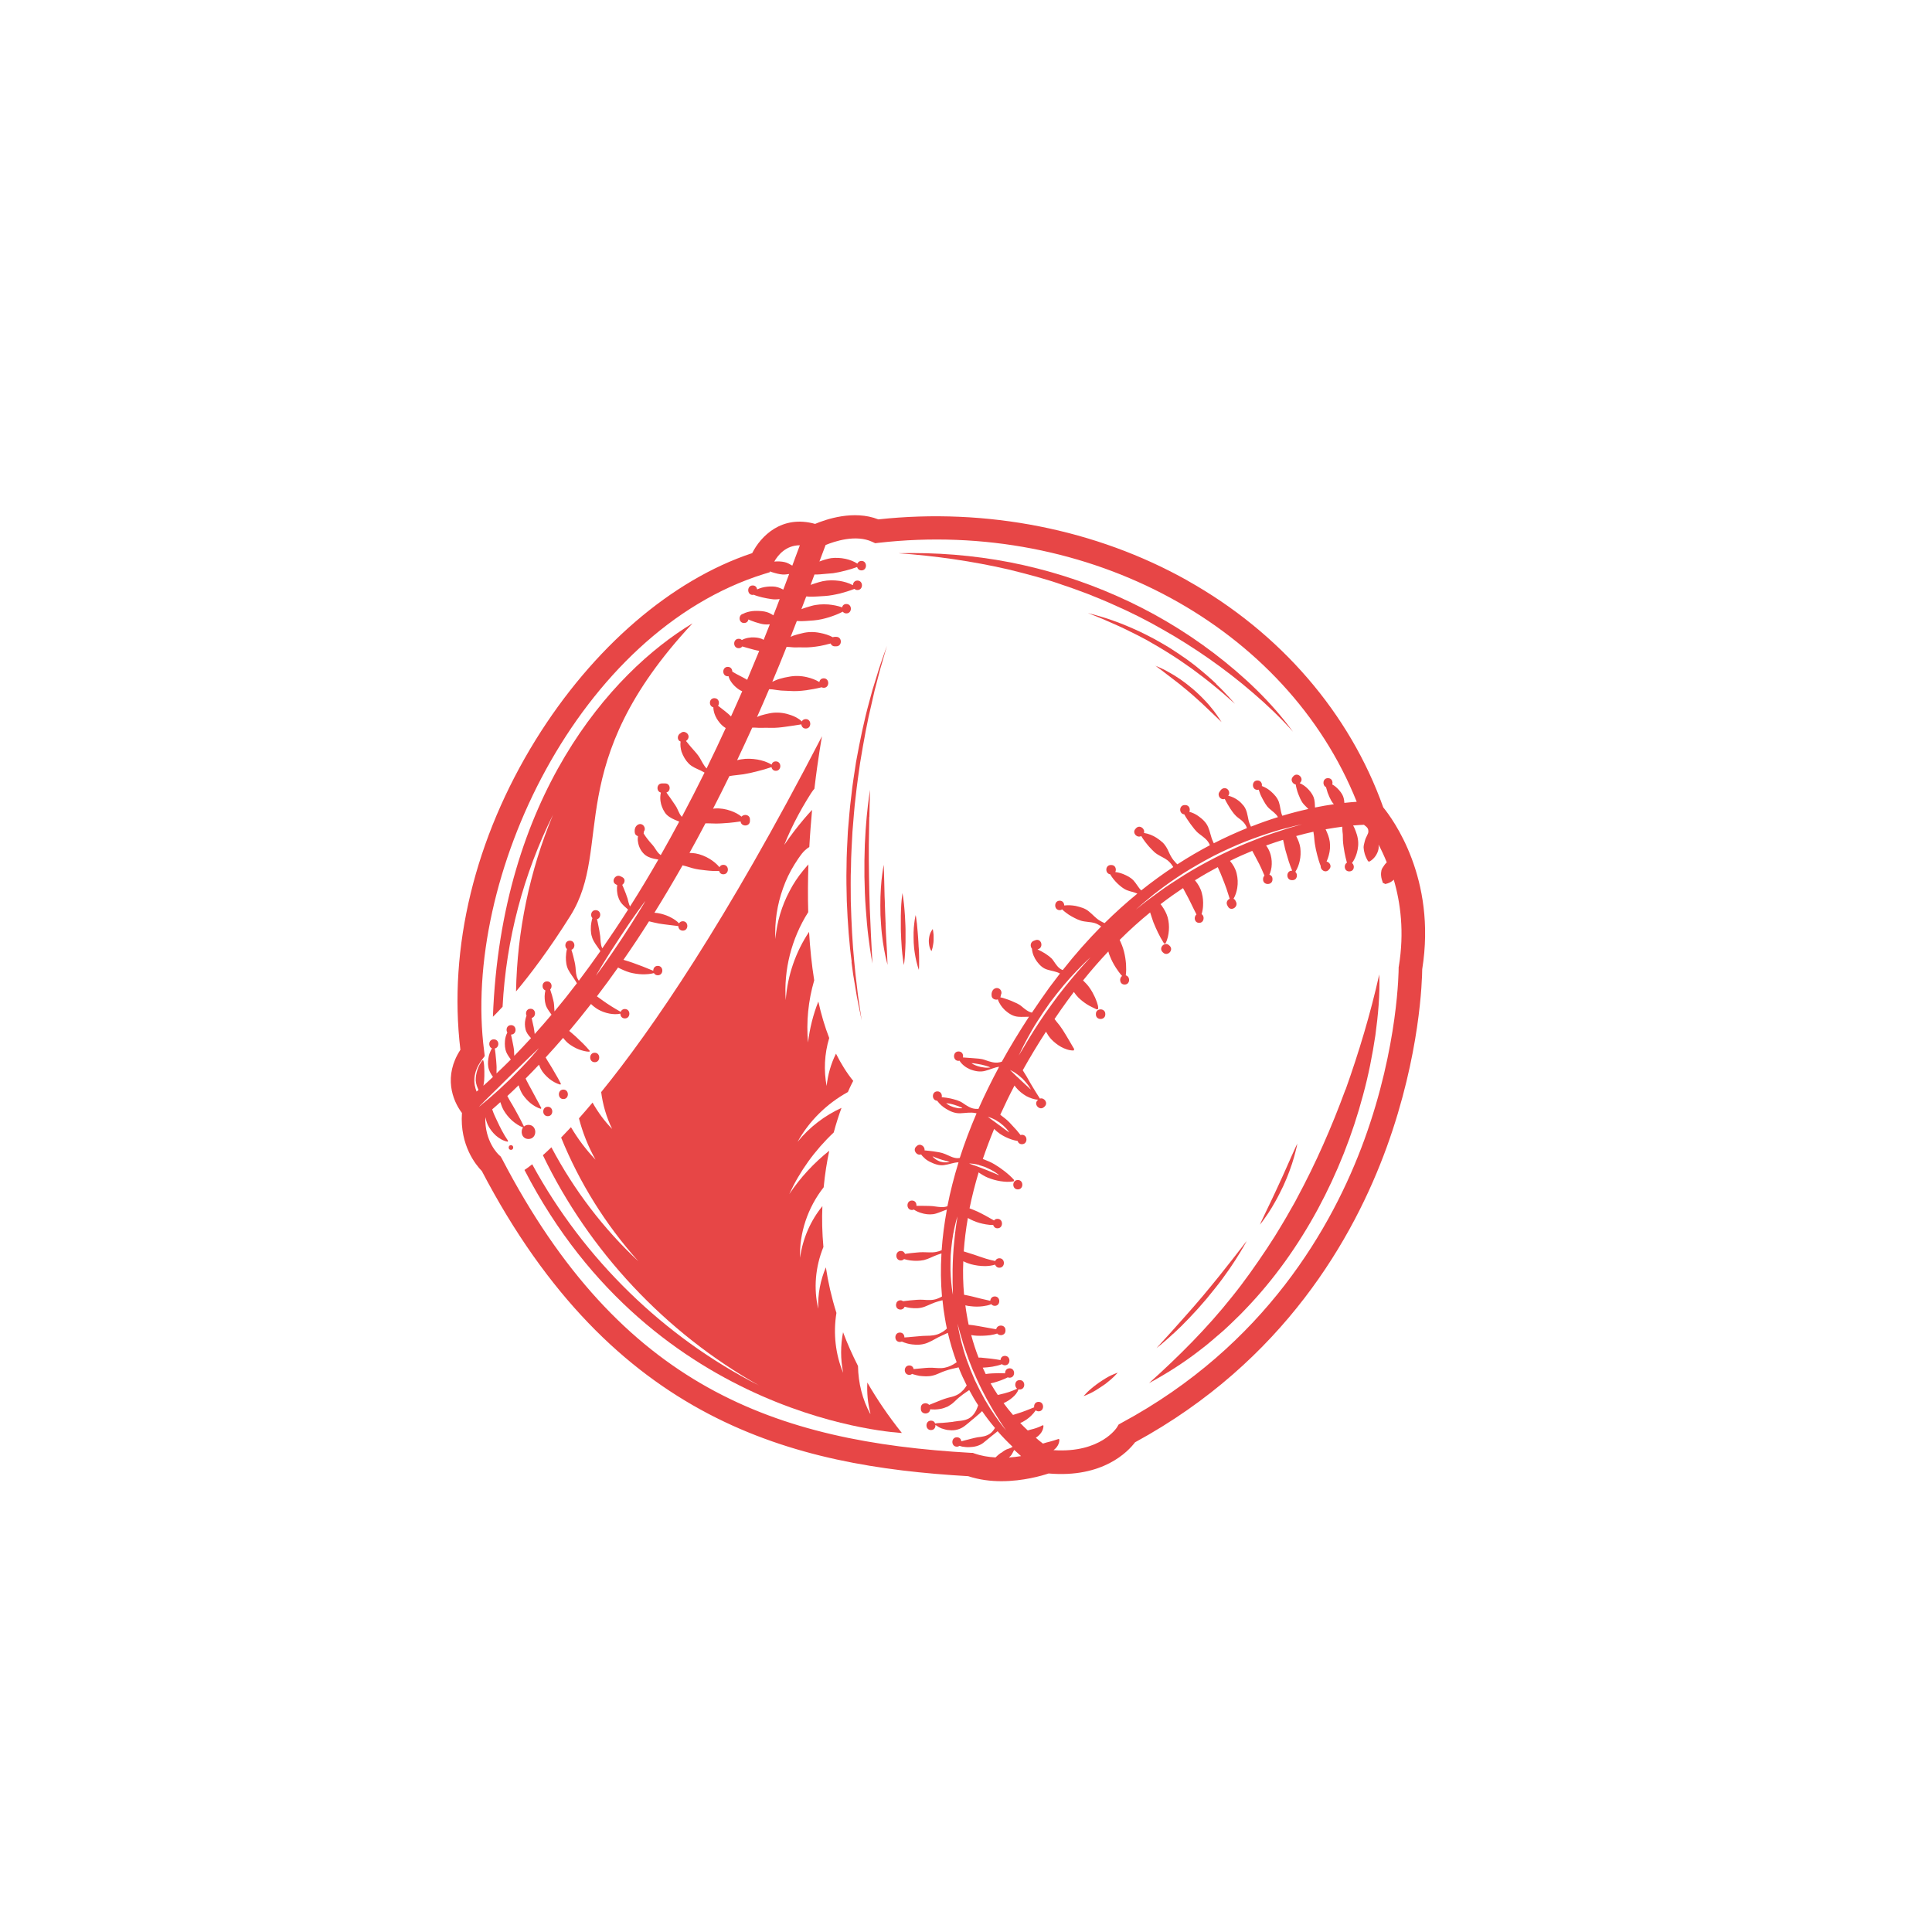 <svg width="30" height="30" viewBox="0 0 30 30" fill="none" xmlns="http://www.w3.org/2000/svg">
<g filter="url(#filter0_b_276_15966)">
<rect width="30" height="30" rx="5" fill="#FCFCFC" fill-opacity="0.1"/>
</g>
<g clip-path="url(#clip0_276_15966)">
<path d="M18.438 9.014C17.022 8.219 15.319 7.883 13.639 8.065C13.255 7.914 12.824 8.065 12.657 8.135C12.137 7.99 11.812 8.328 11.68 8.589C10.426 9.005 9.204 10.058 8.318 11.488C7.374 13.014 6.959 14.719 7.149 16.301C6.884 16.708 7.023 17.085 7.173 17.282C7.138 17.787 7.393 18.093 7.482 18.184C9.516 22.076 12.313 22.765 15.034 22.922C15.207 22.979 15.384 23 15.55 23C15.888 23 16.177 22.915 16.283 22.88C17.127 22.953 17.516 22.54 17.625 22.396C19.936 21.138 21.024 19.213 21.532 17.815C22.056 16.37 22.082 15.206 22.084 15.051C22.31 13.637 21.623 12.713 21.479 12.537C20.958 11.073 19.88 9.823 18.438 9.015V9.014ZM12.42 8.467C12.395 8.533 12.368 8.607 12.337 8.69C12.326 8.719 12.314 8.751 12.303 8.783C12.264 8.76 12.224 8.737 12.182 8.728C12.131 8.717 12.077 8.715 12.023 8.72C12.08 8.619 12.204 8.467 12.42 8.467ZM7.401 16.951C7.353 16.835 7.332 16.66 7.483 16.457L7.527 16.398L7.518 16.324C7.166 13.631 8.988 9.807 11.866 8.912L11.951 8.886L11.956 8.873C11.967 8.876 11.978 8.881 11.989 8.885C12.043 8.902 12.096 8.916 12.152 8.921C12.185 8.923 12.219 8.918 12.254 8.913C12.225 8.988 12.195 9.069 12.163 9.155C12.161 9.155 12.159 9.154 12.158 9.153C12.107 9.126 12.053 9.107 11.997 9.107C11.941 9.105 11.885 9.111 11.831 9.125C11.806 9.132 11.782 9.141 11.757 9.152C11.752 9.12 11.73 9.091 11.688 9.091C11.595 9.091 11.595 9.238 11.688 9.238C11.694 9.238 11.698 9.235 11.703 9.235C11.748 9.254 11.791 9.265 11.835 9.276C11.884 9.287 11.933 9.297 11.981 9.303C12.021 9.31 12.063 9.308 12.107 9.302C12.077 9.383 12.043 9.468 12.009 9.555C11.998 9.549 11.988 9.541 11.977 9.535C11.932 9.508 11.882 9.495 11.831 9.49C11.78 9.485 11.727 9.484 11.675 9.49C11.629 9.497 11.582 9.508 11.537 9.532C11.462 9.55 11.467 9.674 11.554 9.674C11.594 9.674 11.616 9.648 11.622 9.619C11.634 9.624 11.645 9.629 11.658 9.635C11.703 9.653 11.748 9.668 11.795 9.68C11.842 9.694 11.889 9.7 11.939 9.695C11.944 9.695 11.949 9.695 11.954 9.694C11.923 9.772 11.891 9.852 11.858 9.935C11.815 9.91 11.766 9.9 11.716 9.898C11.649 9.894 11.579 9.906 11.519 9.938C11.508 9.927 11.492 9.919 11.471 9.919C11.377 9.919 11.377 10.065 11.471 10.065C11.496 10.065 11.514 10.054 11.526 10.038C11.543 10.043 11.562 10.048 11.578 10.053L11.689 10.084C11.723 10.092 11.755 10.102 11.789 10.107C11.73 10.251 11.667 10.401 11.602 10.556C11.58 10.542 11.558 10.531 11.536 10.519L11.435 10.466C11.414 10.455 11.393 10.442 11.371 10.429C11.371 10.392 11.348 10.355 11.301 10.355C11.208 10.355 11.208 10.501 11.301 10.501C11.305 10.501 11.308 10.5 11.312 10.499C11.318 10.519 11.324 10.538 11.334 10.557C11.359 10.601 11.391 10.64 11.429 10.672C11.458 10.697 11.49 10.719 11.525 10.734C11.469 10.861 11.412 10.992 11.351 11.125C11.338 11.111 11.323 11.099 11.31 11.086C11.279 11.059 11.246 11.034 11.213 11.008L11.15 10.959C11.179 10.917 11.162 10.841 11.093 10.841C11.006 10.841 11.001 10.966 11.077 10.983C11.077 11.019 11.085 11.053 11.096 11.086C11.113 11.136 11.14 11.179 11.171 11.218C11.198 11.252 11.231 11.283 11.269 11.305C11.176 11.509 11.076 11.72 10.972 11.932C10.96 11.92 10.949 11.908 10.94 11.894C10.902 11.84 10.876 11.777 10.841 11.731C10.806 11.683 10.765 11.642 10.727 11.597C10.702 11.567 10.678 11.539 10.652 11.506C10.664 11.498 10.675 11.488 10.683 11.474C10.723 11.399 10.623 11.331 10.571 11.383C10.517 11.406 10.505 11.493 10.568 11.514C10.561 11.567 10.568 11.622 10.583 11.673C10.608 11.743 10.646 11.808 10.696 11.858C10.748 11.91 10.819 11.936 10.881 11.965C10.902 11.975 10.921 11.986 10.94 11.997C10.828 12.223 10.711 12.453 10.588 12.684C10.576 12.67 10.563 12.655 10.555 12.638C10.529 12.59 10.513 12.542 10.486 12.504L10.404 12.384C10.385 12.36 10.368 12.334 10.348 12.306C10.421 12.286 10.415 12.165 10.329 12.165H10.28C10.192 12.165 10.187 12.29 10.262 12.307C10.252 12.35 10.25 12.394 10.256 12.439C10.264 12.501 10.289 12.563 10.324 12.616C10.359 12.67 10.42 12.704 10.477 12.729C10.502 12.739 10.525 12.748 10.547 12.758C10.455 12.93 10.359 13.104 10.26 13.278C10.241 13.265 10.225 13.249 10.212 13.232C10.18 13.191 10.159 13.149 10.132 13.12C10.104 13.09 10.078 13.059 10.051 13.024C10.031 13 10.014 12.973 9.994 12.941C9.997 12.931 9.998 12.923 9.998 12.912C9.998 12.911 10.001 12.909 10.002 12.906C10.025 12.874 10.007 12.825 9.976 12.806C9.939 12.784 9.9 12.8 9.876 12.832C9.853 12.864 9.852 12.9 9.858 12.936C9.863 12.961 9.884 12.977 9.907 12.984C9.902 13.014 9.901 13.045 9.907 13.074C9.916 13.138 9.945 13.201 9.988 13.247C10.031 13.297 10.094 13.321 10.154 13.334C10.179 13.338 10.201 13.343 10.223 13.347C10.083 13.59 9.937 13.835 9.783 14.076C9.763 14.037 9.755 13.99 9.744 13.95C9.73 13.903 9.71 13.857 9.691 13.808C9.681 13.786 9.674 13.764 9.662 13.74C9.703 13.712 9.718 13.648 9.662 13.62C9.654 13.616 9.646 13.611 9.638 13.608C9.554 13.565 9.481 13.691 9.564 13.733C9.57 13.737 9.578 13.739 9.584 13.743C9.58 13.772 9.579 13.802 9.581 13.832C9.585 13.862 9.587 13.892 9.597 13.92C9.605 13.949 9.617 13.976 9.633 14.002C9.665 14.051 9.712 14.087 9.753 14.124C9.624 14.327 9.49 14.527 9.353 14.725C9.351 14.721 9.349 14.719 9.348 14.716C9.323 14.66 9.326 14.596 9.32 14.538C9.313 14.48 9.302 14.424 9.29 14.365C9.284 14.335 9.279 14.306 9.27 14.275C9.27 14.275 9.27 14.275 9.27 14.274C9.343 14.253 9.337 14.133 9.249 14.133C9.178 14.133 9.161 14.217 9.199 14.257C9.198 14.263 9.195 14.268 9.193 14.274C9.186 14.306 9.179 14.339 9.176 14.372C9.176 14.405 9.172 14.438 9.177 14.472C9.179 14.505 9.187 14.538 9.199 14.57C9.224 14.634 9.268 14.688 9.305 14.742C9.311 14.751 9.317 14.761 9.323 14.769C9.214 14.924 9.102 15.078 8.988 15.229C8.981 15.22 8.977 15.212 8.972 15.203C8.943 15.149 8.942 15.083 8.937 15.024C8.932 14.965 8.916 14.908 8.902 14.849C8.894 14.82 8.887 14.79 8.877 14.761C8.877 14.757 8.875 14.752 8.873 14.748C8.941 14.725 8.934 14.607 8.849 14.607C8.774 14.607 8.759 14.699 8.804 14.737C8.793 14.778 8.789 14.82 8.787 14.863C8.787 14.928 8.793 14.997 8.824 15.057C8.855 15.118 8.899 15.17 8.932 15.225L8.958 15.268C8.845 15.417 8.729 15.562 8.61 15.705C8.607 15.673 8.607 15.641 8.604 15.609C8.602 15.556 8.584 15.508 8.572 15.456C8.562 15.427 8.554 15.396 8.543 15.365C8.584 15.326 8.568 15.239 8.495 15.239C8.41 15.239 8.403 15.355 8.469 15.379C8.462 15.408 8.458 15.439 8.457 15.47C8.457 15.528 8.463 15.588 8.489 15.641C8.509 15.682 8.539 15.718 8.564 15.756C8.479 15.858 8.391 15.958 8.303 16.056C8.298 16.019 8.294 15.984 8.287 15.95C8.278 15.912 8.269 15.874 8.261 15.834C8.259 15.825 8.257 15.815 8.256 15.807C8.33 15.788 8.325 15.664 8.238 15.664C8.175 15.664 8.155 15.728 8.176 15.771C8.168 15.791 8.162 15.812 8.158 15.832C8.147 15.88 8.149 15.932 8.16 15.98C8.17 16.029 8.202 16.072 8.235 16.108C8.239 16.111 8.243 16.115 8.246 16.119C8.16 16.212 8.074 16.305 7.986 16.395C7.983 16.367 7.983 16.34 7.982 16.314C7.977 16.261 7.965 16.211 7.955 16.159C7.948 16.129 7.942 16.098 7.935 16.065C8.029 16.065 8.029 15.918 7.935 15.918C7.869 15.918 7.851 15.991 7.878 16.033C7.857 16.073 7.844 16.118 7.841 16.163C7.836 16.225 7.84 16.288 7.865 16.345C7.883 16.384 7.908 16.418 7.932 16.452C7.859 16.526 7.785 16.597 7.71 16.668C7.708 16.627 7.713 16.586 7.71 16.547C7.707 16.5 7.704 16.453 7.698 16.404C7.696 16.38 7.694 16.355 7.69 16.329C7.688 16.313 7.686 16.297 7.682 16.281C7.761 16.266 7.757 16.139 7.667 16.139C7.585 16.139 7.575 16.252 7.639 16.279C7.617 16.316 7.602 16.355 7.591 16.395C7.579 16.45 7.573 16.505 7.581 16.561C7.589 16.618 7.618 16.671 7.65 16.716C7.651 16.719 7.653 16.72 7.655 16.722C7.606 16.769 7.556 16.815 7.506 16.859C7.511 16.832 7.516 16.806 7.518 16.78C7.522 16.731 7.521 16.682 7.521 16.63C7.519 16.579 7.52 16.526 7.506 16.468L7.492 16.464C7.455 16.51 7.431 16.56 7.413 16.613C7.396 16.666 7.386 16.721 7.387 16.779C7.391 16.829 7.408 16.878 7.43 16.924C7.422 16.931 7.412 16.94 7.403 16.947L7.401 16.951ZM10.027 13.98C10.027 13.98 10.017 13.998 9.997 14.033C9.977 14.066 9.949 14.113 9.914 14.169C9.879 14.225 9.839 14.291 9.795 14.36C9.751 14.429 9.703 14.502 9.655 14.576C9.606 14.649 9.557 14.723 9.511 14.79C9.465 14.858 9.42 14.92 9.382 14.975C9.344 15.027 9.311 15.073 9.289 15.104C9.265 15.134 9.253 15.152 9.253 15.152C9.253 15.152 9.264 15.133 9.284 15.099C9.304 15.065 9.332 15.019 9.366 14.962C9.401 14.907 9.442 14.841 9.485 14.772C9.53 14.703 9.578 14.629 9.626 14.555C9.675 14.483 9.724 14.409 9.769 14.341C9.815 14.273 9.86 14.211 9.898 14.157C9.937 14.104 9.97 14.059 9.992 14.028C10.015 13.997 10.029 13.98 10.029 13.98H10.027ZM7.481 17.153C7.452 17.175 7.436 17.187 7.436 17.187C7.436 17.187 7.451 17.172 7.476 17.146C7.502 17.121 7.537 17.085 7.58 17.042C7.624 16.999 7.675 16.949 7.729 16.896C7.783 16.842 7.842 16.785 7.9 16.727C7.959 16.671 8.017 16.613 8.072 16.56C8.127 16.507 8.178 16.457 8.222 16.414C8.266 16.372 8.303 16.336 8.329 16.312C8.355 16.287 8.369 16.274 8.369 16.274C8.369 16.274 8.356 16.29 8.334 16.317C8.31 16.344 8.278 16.383 8.237 16.429C8.195 16.474 8.148 16.527 8.094 16.582C8.04 16.636 7.982 16.695 7.926 16.753C7.867 16.81 7.806 16.865 7.751 16.918C7.694 16.97 7.64 17.016 7.594 17.057C7.547 17.097 7.508 17.129 7.479 17.151L7.481 17.153ZM15.536 22.564C15.51 22.584 15.484 22.604 15.458 22.631C15.349 22.625 15.237 22.607 15.13 22.569L15.105 22.56H15.08C12.042 22.387 9.64 21.545 7.792 17.988L7.774 17.958L7.75 17.936C7.74 17.927 7.524 17.728 7.536 17.347C7.546 17.387 7.557 17.428 7.574 17.466C7.604 17.529 7.648 17.585 7.699 17.632C7.751 17.677 7.813 17.716 7.883 17.728L7.89 17.716C7.815 17.606 7.765 17.504 7.717 17.401C7.693 17.349 7.666 17.296 7.648 17.24C7.647 17.235 7.644 17.231 7.643 17.226C7.685 17.189 7.728 17.153 7.769 17.114C7.783 17.157 7.799 17.201 7.821 17.24C7.856 17.3 7.9 17.353 7.951 17.4C8.002 17.444 8.057 17.482 8.122 17.507C8.076 17.569 8.103 17.686 8.206 17.686C8.347 17.686 8.347 17.467 8.206 17.467C8.176 17.467 8.153 17.477 8.136 17.493C8.108 17.433 8.078 17.378 8.049 17.323C8.018 17.268 7.991 17.214 7.96 17.163C7.931 17.116 7.903 17.068 7.878 17.019C7.937 16.965 7.996 16.908 8.053 16.852C8.068 16.902 8.088 16.952 8.117 16.997C8.152 17.047 8.192 17.092 8.239 17.131C8.286 17.167 8.337 17.201 8.398 17.218L8.406 17.207C8.38 17.153 8.352 17.105 8.326 17.057L8.251 16.917C8.227 16.871 8.2 16.828 8.178 16.781C8.173 16.77 8.168 16.758 8.162 16.747C8.232 16.677 8.3 16.606 8.369 16.533C8.378 16.554 8.387 16.575 8.396 16.595C8.427 16.655 8.474 16.704 8.524 16.747C8.576 16.789 8.634 16.824 8.701 16.842L8.71 16.829C8.68 16.769 8.65 16.716 8.619 16.665C8.588 16.613 8.562 16.563 8.53 16.515C8.509 16.484 8.491 16.452 8.473 16.42C8.564 16.322 8.653 16.22 8.744 16.116C8.774 16.154 8.806 16.19 8.845 16.217C8.891 16.249 8.938 16.276 8.99 16.296C9.042 16.314 9.095 16.33 9.152 16.331L9.158 16.318C9.087 16.232 9.013 16.164 8.943 16.098C8.91 16.066 8.873 16.039 8.839 16.008C8.952 15.873 9.065 15.734 9.177 15.59C9.209 15.622 9.245 15.649 9.284 15.673C9.339 15.705 9.401 15.727 9.463 15.739C9.519 15.749 9.576 15.753 9.633 15.74C9.633 15.777 9.656 15.814 9.703 15.814C9.796 15.814 9.796 15.668 9.703 15.668C9.669 15.668 9.648 15.687 9.638 15.712C9.537 15.655 9.45 15.601 9.366 15.541C9.334 15.518 9.301 15.494 9.269 15.471C9.38 15.326 9.489 15.177 9.597 15.024C9.655 15.054 9.715 15.081 9.778 15.1C9.842 15.117 9.908 15.127 9.976 15.129C10.035 15.129 10.095 15.127 10.154 15.11C10.165 15.129 10.184 15.144 10.214 15.144C10.308 15.144 10.308 14.998 10.214 14.998C10.166 14.998 10.143 15.037 10.144 15.074C10.034 15.027 9.93 14.988 9.825 14.95C9.778 14.933 9.729 14.919 9.681 14.904C9.815 14.711 9.948 14.512 10.078 14.306C10.13 14.318 10.18 14.332 10.232 14.341C10.33 14.357 10.428 14.366 10.533 14.38C10.533 14.415 10.557 14.451 10.603 14.451C10.696 14.451 10.696 14.305 10.603 14.305C10.575 14.305 10.555 14.319 10.544 14.338C10.511 14.302 10.47 14.275 10.43 14.253C10.377 14.223 10.32 14.203 10.262 14.188C10.229 14.18 10.196 14.175 10.162 14.173C10.309 13.936 10.455 13.69 10.599 13.437C10.618 13.442 10.635 13.447 10.653 13.451L10.753 13.481C10.819 13.499 10.888 13.508 10.96 13.515C11.026 13.523 11.093 13.527 11.166 13.524C11.173 13.552 11.195 13.576 11.232 13.576C11.326 13.576 11.326 13.429 11.232 13.429C11.201 13.429 11.182 13.445 11.172 13.466C11.129 13.413 11.077 13.373 11.022 13.338C10.954 13.297 10.879 13.266 10.801 13.252C10.77 13.247 10.738 13.245 10.706 13.244C10.79 13.094 10.872 12.941 10.954 12.785H11.005L11.111 12.788C11.181 12.789 11.251 12.782 11.323 12.777C11.38 12.772 11.439 12.764 11.5 12.755C11.508 12.841 11.645 12.839 11.645 12.748V12.724C11.645 12.649 11.552 12.634 11.515 12.681C11.464 12.64 11.408 12.612 11.349 12.591C11.27 12.563 11.187 12.548 11.103 12.554C11.093 12.554 11.082 12.557 11.072 12.558C11.16 12.387 11.244 12.219 11.326 12.051C11.398 12.038 11.473 12.034 11.544 12.023C11.617 12.011 11.689 11.995 11.764 11.975C11.833 11.958 11.905 11.938 11.979 11.912C11.986 11.943 12.008 11.969 12.047 11.969C12.14 11.969 12.14 11.823 12.047 11.823C12.01 11.823 11.988 11.846 11.981 11.873C11.911 11.83 11.836 11.808 11.761 11.794C11.677 11.78 11.592 11.777 11.51 11.791C11.488 11.794 11.467 11.799 11.446 11.804C11.527 11.632 11.606 11.463 11.681 11.298C11.692 11.298 11.703 11.298 11.714 11.298C11.801 11.306 11.882 11.298 11.963 11.302C12.045 11.304 12.123 11.296 12.204 11.284L12.329 11.266L12.443 11.248C12.447 11.281 12.469 11.313 12.512 11.313C12.605 11.313 12.605 11.166 12.512 11.166C12.481 11.166 12.461 11.182 12.45 11.203C12.439 11.191 12.427 11.182 12.415 11.172C12.395 11.158 12.373 11.146 12.352 11.134C12.309 11.112 12.264 11.098 12.218 11.085C12.127 11.062 12.032 11.058 11.941 11.078C11.896 11.086 11.852 11.1 11.807 11.112C11.789 11.118 11.772 11.127 11.755 11.134C11.82 10.987 11.884 10.842 11.943 10.702C11.96 10.702 11.977 10.703 11.995 10.705C12.041 10.712 12.086 10.719 12.131 10.723L12.262 10.729C12.35 10.736 12.433 10.729 12.519 10.718C12.597 10.707 12.674 10.693 12.759 10.672C12.767 10.677 12.778 10.68 12.791 10.68C12.884 10.68 12.884 10.533 12.791 10.533C12.75 10.533 12.728 10.56 12.723 10.591C12.663 10.554 12.597 10.531 12.53 10.515C12.437 10.493 12.341 10.49 12.248 10.509C12.201 10.517 12.155 10.526 12.11 10.54C12.069 10.551 12.03 10.57 11.992 10.587C12.072 10.399 12.146 10.217 12.214 10.045C12.216 10.045 12.218 10.045 12.219 10.045C12.264 10.045 12.309 10.054 12.352 10.053C12.395 10.053 12.437 10.05 12.48 10.053C12.565 10.055 12.647 10.045 12.732 10.031C12.786 10.02 12.841 10.008 12.898 9.992C12.908 10.017 12.928 10.036 12.962 10.036H12.986C13.08 10.036 13.08 9.889 12.986 9.889H12.962C12.951 9.889 12.941 9.892 12.932 9.895C12.87 9.861 12.802 9.841 12.734 9.828C12.642 9.809 12.546 9.809 12.455 9.833C12.41 9.843 12.364 9.856 12.32 9.87C12.305 9.876 12.292 9.882 12.277 9.889C12.31 9.804 12.342 9.723 12.373 9.643C12.374 9.643 12.375 9.643 12.377 9.643C12.465 9.651 12.549 9.638 12.633 9.634C12.718 9.627 12.799 9.608 12.882 9.582C12.949 9.56 13.018 9.534 13.087 9.498C13.098 9.514 13.117 9.525 13.142 9.525C13.236 9.525 13.236 9.379 13.142 9.379C13.104 9.379 13.083 9.402 13.076 9.431C13.005 9.405 12.932 9.393 12.861 9.386C12.771 9.38 12.681 9.385 12.595 9.41C12.545 9.425 12.493 9.439 12.444 9.459C12.47 9.391 12.496 9.325 12.519 9.262C12.534 9.262 12.549 9.262 12.563 9.265C12.647 9.267 12.727 9.259 12.807 9.255C12.887 9.25 12.964 9.234 13.043 9.216C13.115 9.197 13.189 9.175 13.268 9.144C13.279 9.154 13.293 9.162 13.314 9.162C13.408 9.162 13.408 9.015 13.314 9.015C13.268 9.015 13.246 9.051 13.244 9.087C13.178 9.051 13.107 9.032 13.037 9.02C12.949 9.008 12.86 9.007 12.775 9.025C12.732 9.035 12.69 9.047 12.648 9.061C12.627 9.067 12.608 9.074 12.587 9.082C12.608 9.025 12.627 8.972 12.647 8.921C12.678 8.921 12.707 8.921 12.737 8.918C12.803 8.91 12.87 8.908 12.935 8.901C13 8.891 13.064 8.878 13.13 8.86C13.188 8.846 13.247 8.827 13.309 8.805C13.317 8.833 13.339 8.857 13.377 8.857C13.47 8.857 13.47 8.71 13.377 8.71C13.344 8.71 13.323 8.729 13.313 8.752C13.255 8.714 13.193 8.692 13.13 8.678C13.056 8.662 12.979 8.658 12.905 8.667C12.844 8.677 12.783 8.697 12.724 8.719C12.762 8.618 12.794 8.531 12.82 8.463C12.953 8.408 13.287 8.294 13.543 8.413L13.59 8.435L13.641 8.429C16.906 8.056 19.983 9.737 21.067 12.45C21.011 12.453 20.947 12.46 20.875 12.467C20.873 12.419 20.863 12.372 20.84 12.333C20.814 12.289 20.778 12.249 20.739 12.216C20.723 12.203 20.706 12.191 20.687 12.181C20.701 12.137 20.679 12.083 20.621 12.083C20.538 12.083 20.529 12.194 20.59 12.222C20.598 12.253 20.606 12.28 20.615 12.307C20.631 12.351 20.649 12.392 20.67 12.43C20.681 12.451 20.696 12.469 20.712 12.488C20.622 12.501 20.525 12.517 20.419 12.539C20.417 12.485 20.417 12.428 20.397 12.377C20.375 12.322 20.336 12.275 20.294 12.235C20.261 12.205 20.225 12.179 20.182 12.161C20.184 12.158 20.187 12.156 20.189 12.153C20.256 12.087 20.152 11.984 20.086 12.05L20.078 12.059C20.03 12.107 20.07 12.173 20.12 12.182C20.124 12.205 20.128 12.227 20.134 12.248C20.14 12.276 20.15 12.302 20.159 12.328C20.178 12.377 20.198 12.425 20.227 12.467C20.251 12.5 20.285 12.528 20.316 12.562C20.189 12.59 20.054 12.624 19.912 12.667C19.912 12.665 19.909 12.662 19.908 12.659C19.883 12.597 19.881 12.522 19.859 12.455C19.835 12.388 19.789 12.337 19.737 12.291C19.697 12.255 19.65 12.226 19.594 12.205C19.601 12.165 19.578 12.119 19.526 12.119C19.432 12.119 19.432 12.265 19.526 12.265C19.533 12.265 19.539 12.263 19.545 12.262C19.55 12.279 19.556 12.294 19.562 12.31C19.572 12.343 19.588 12.37 19.602 12.399C19.633 12.455 19.66 12.509 19.706 12.552C19.753 12.595 19.813 12.632 19.844 12.688C19.71 12.73 19.57 12.779 19.425 12.836C19.409 12.804 19.395 12.771 19.387 12.734C19.378 12.697 19.373 12.657 19.362 12.619C19.352 12.581 19.336 12.546 19.313 12.514C19.288 12.484 19.263 12.456 19.231 12.432C19.185 12.396 19.13 12.369 19.071 12.356C19.073 12.354 19.075 12.35 19.077 12.348C19.099 12.316 19.083 12.267 19.051 12.248C19.015 12.227 18.974 12.242 18.952 12.274C18.945 12.283 18.939 12.292 18.933 12.301C18.911 12.333 18.927 12.382 18.959 12.4C18.979 12.412 19 12.413 19.018 12.405C19.045 12.463 19.075 12.509 19.103 12.555C19.14 12.61 19.174 12.661 19.231 12.702C19.288 12.742 19.344 12.793 19.362 12.859C19.196 12.927 19.024 13.004 18.848 13.094C18.843 13.084 18.837 13.074 18.834 13.064C18.802 12.998 18.792 12.917 18.76 12.843C18.729 12.769 18.669 12.715 18.605 12.67C18.564 12.641 18.518 12.619 18.468 12.606C18.487 12.563 18.466 12.501 18.405 12.501H18.396C18.305 12.501 18.303 12.638 18.389 12.645C18.419 12.702 18.454 12.748 18.486 12.795C18.527 12.848 18.563 12.903 18.619 12.946C18.674 12.989 18.74 13.031 18.773 13.094C18.779 13.104 18.783 13.114 18.788 13.124C18.622 13.212 18.453 13.31 18.282 13.421C18.276 13.415 18.268 13.409 18.262 13.402C18.234 13.373 18.208 13.341 18.187 13.305C18.166 13.27 18.149 13.229 18.131 13.191C18.111 13.152 18.087 13.116 18.058 13.086C18.027 13.058 17.994 13.032 17.958 13.009C17.901 12.972 17.834 12.945 17.763 12.934C17.785 12.871 17.7 12.801 17.642 12.859C17.64 12.861 17.636 12.865 17.634 12.868C17.572 12.929 17.656 13.02 17.721 12.982C17.759 13.046 17.801 13.098 17.844 13.148C17.87 13.176 17.896 13.204 17.924 13.23C17.952 13.256 17.987 13.276 18.022 13.295C18.059 13.314 18.096 13.334 18.128 13.358C18.16 13.383 18.186 13.413 18.208 13.447C18.212 13.451 18.214 13.458 18.218 13.464C18.053 13.573 17.887 13.694 17.721 13.826C17.676 13.783 17.645 13.719 17.602 13.673C17.558 13.625 17.5 13.597 17.44 13.572C17.401 13.557 17.361 13.546 17.318 13.541C17.34 13.498 17.32 13.432 17.258 13.432H17.249C17.159 13.432 17.156 13.565 17.239 13.576C17.271 13.632 17.308 13.675 17.349 13.716C17.394 13.758 17.44 13.799 17.499 13.823C17.55 13.844 17.61 13.852 17.661 13.876C17.491 14.014 17.322 14.167 17.152 14.334C17.127 14.323 17.104 14.312 17.082 14.298C17.018 14.263 16.968 14.2 16.907 14.152C16.848 14.102 16.775 14.085 16.702 14.067C16.646 14.057 16.587 14.053 16.525 14.06C16.525 14.023 16.502 13.986 16.455 13.986C16.362 13.986 16.362 14.133 16.455 14.133C16.471 14.133 16.482 14.127 16.493 14.121C16.512 14.14 16.531 14.157 16.551 14.171C16.58 14.194 16.611 14.214 16.642 14.231C16.705 14.265 16.765 14.298 16.837 14.308C16.909 14.319 16.987 14.319 17.05 14.355C17.067 14.364 17.083 14.375 17.099 14.386C16.898 14.59 16.697 14.815 16.502 15.063C16.498 15.062 16.493 15.06 16.489 15.058C16.432 15.032 16.394 14.972 16.358 14.919C16.322 14.865 16.272 14.836 16.221 14.801C16.186 14.78 16.15 14.761 16.11 14.742C16.113 14.741 16.117 14.74 16.121 14.739C16.209 14.709 16.171 14.568 16.081 14.598L16.054 14.608C15.997 14.628 15.993 14.695 16.024 14.731C16.03 14.809 16.061 14.875 16.101 14.93C16.143 14.986 16.193 15.036 16.262 15.056C16.331 15.078 16.403 15.084 16.459 15.117C16.405 15.187 16.349 15.26 16.295 15.333C16.201 15.464 16.111 15.594 16.024 15.724C15.966 15.712 15.915 15.67 15.871 15.633C15.822 15.588 15.764 15.569 15.705 15.542C15.675 15.531 15.645 15.517 15.611 15.508C15.587 15.499 15.561 15.492 15.533 15.486C15.54 15.47 15.543 15.45 15.54 15.432C15.54 15.438 15.54 15.445 15.54 15.451C15.563 15.419 15.547 15.37 15.515 15.352C15.478 15.331 15.437 15.346 15.415 15.378C15.396 15.407 15.394 15.437 15.399 15.47C15.405 15.509 15.454 15.53 15.489 15.52C15.491 15.52 15.493 15.518 15.494 15.518C15.517 15.585 15.558 15.642 15.608 15.689C15.665 15.739 15.731 15.782 15.81 15.788C15.867 15.793 15.924 15.788 15.978 15.788C15.826 16.022 15.684 16.254 15.556 16.486C15.543 16.49 15.53 16.494 15.516 16.496C15.445 16.511 15.37 16.486 15.302 16.462C15.235 16.436 15.171 16.437 15.105 16.431L14.952 16.42C14.963 16.378 14.941 16.327 14.884 16.327C14.791 16.327 14.791 16.473 14.884 16.473C14.89 16.473 14.894 16.47 14.899 16.47C14.937 16.531 14.996 16.575 15.06 16.603C15.137 16.634 15.22 16.65 15.298 16.628C15.375 16.608 15.442 16.574 15.514 16.565C15.396 16.784 15.289 17.003 15.193 17.219C15.178 17.219 15.162 17.219 15.147 17.218C15.076 17.214 15.012 17.17 14.952 17.129C14.893 17.087 14.826 17.074 14.76 17.057C14.716 17.048 14.671 17.041 14.623 17.037C14.632 16.997 14.61 16.947 14.556 16.947C14.464 16.947 14.463 17.087 14.552 17.092C14.592 17.146 14.639 17.188 14.694 17.22C14.759 17.26 14.831 17.29 14.911 17.287C14.99 17.284 15.069 17.268 15.14 17.283C15.148 17.283 15.156 17.287 15.164 17.288C15.064 17.521 14.976 17.753 14.903 17.981C14.892 17.981 14.88 17.984 14.869 17.984C14.802 17.984 14.737 17.945 14.676 17.92C14.616 17.894 14.555 17.888 14.492 17.878C14.448 17.873 14.405 17.867 14.356 17.863C14.367 17.803 14.288 17.743 14.234 17.797C14.231 17.799 14.228 17.803 14.225 17.805C14.168 17.863 14.239 17.95 14.303 17.926C14.315 17.943 14.329 17.96 14.345 17.973C14.371 18.001 14.403 18.022 14.438 18.04C14.505 18.073 14.579 18.102 14.655 18.092C14.732 18.083 14.804 18.052 14.874 18.049C14.878 18.049 14.88 18.049 14.884 18.049C14.813 18.279 14.755 18.506 14.711 18.731C14.692 18.737 14.674 18.741 14.655 18.743C14.598 18.748 14.539 18.735 14.483 18.729C14.428 18.724 14.374 18.726 14.318 18.724C14.288 18.724 14.26 18.724 14.23 18.724C14.234 18.684 14.212 18.642 14.161 18.642C14.068 18.642 14.068 18.789 14.161 18.789C14.172 18.789 14.181 18.786 14.19 18.782C14.224 18.805 14.261 18.822 14.3 18.834C14.361 18.854 14.426 18.862 14.488 18.854C14.552 18.845 14.611 18.814 14.669 18.794C14.68 18.79 14.691 18.786 14.703 18.782C14.664 18.996 14.636 19.207 14.622 19.413C14.594 19.425 14.566 19.435 14.536 19.44C14.47 19.453 14.4 19.444 14.333 19.444C14.267 19.443 14.203 19.454 14.137 19.459C14.11 19.462 14.082 19.466 14.053 19.47C14.043 19.445 14.023 19.425 13.988 19.425C13.895 19.425 13.895 19.572 13.988 19.572C14.01 19.572 14.026 19.563 14.038 19.551C14.07 19.561 14.102 19.567 14.134 19.572C14.206 19.581 14.278 19.581 14.348 19.566C14.418 19.548 14.483 19.512 14.549 19.487C14.572 19.478 14.595 19.471 14.619 19.463C14.605 19.692 14.608 19.915 14.627 20.132C14.603 20.146 14.578 20.158 14.552 20.167C14.486 20.192 14.411 20.189 14.341 20.183C14.271 20.178 14.204 20.186 14.136 20.192C14.099 20.197 14.061 20.201 14.023 20.205C14.011 20.197 13.999 20.191 13.982 20.191C13.955 20.191 13.938 20.203 13.925 20.22H13.923V20.227C13.899 20.27 13.919 20.335 13.982 20.335C14.016 20.335 14.038 20.315 14.047 20.291C14.075 20.299 14.105 20.305 14.134 20.309C14.209 20.318 14.287 20.318 14.359 20.29C14.432 20.262 14.497 20.227 14.568 20.208C14.59 20.201 14.613 20.196 14.635 20.19C14.644 20.285 14.657 20.378 14.673 20.47C14.681 20.524 14.692 20.577 14.703 20.63C14.674 20.657 14.641 20.682 14.605 20.699C14.537 20.736 14.458 20.742 14.384 20.742C14.309 20.742 14.239 20.754 14.166 20.758C14.126 20.763 14.085 20.765 14.043 20.768C14.045 20.73 14.021 20.692 13.973 20.692C13.88 20.692 13.88 20.838 13.973 20.838C13.984 20.838 13.995 20.835 14.004 20.832C14.054 20.854 14.108 20.87 14.163 20.876C14.244 20.887 14.33 20.882 14.407 20.849C14.485 20.817 14.552 20.77 14.625 20.739C14.655 20.725 14.686 20.711 14.718 20.696C14.755 20.852 14.8 21.005 14.855 21.152C14.852 21.155 14.848 21.157 14.846 21.159C14.792 21.197 14.732 21.226 14.668 21.238C14.603 21.251 14.535 21.241 14.471 21.238C14.407 21.237 14.345 21.243 14.281 21.25C14.25 21.252 14.219 21.255 14.187 21.259C14.181 21.229 14.159 21.203 14.12 21.203C14.026 21.203 14.026 21.349 14.12 21.349C14.138 21.349 14.152 21.343 14.163 21.333C14.166 21.334 14.17 21.337 14.174 21.338C14.207 21.349 14.241 21.357 14.276 21.364C14.345 21.372 14.416 21.377 14.483 21.36C14.552 21.344 14.615 21.306 14.679 21.286C14.743 21.264 14.809 21.248 14.877 21.234C14.879 21.234 14.882 21.232 14.884 21.231C14.922 21.327 14.964 21.42 15.011 21.513C14.996 21.536 14.98 21.558 14.963 21.579C14.937 21.607 14.909 21.632 14.877 21.651C14.845 21.67 14.808 21.683 14.771 21.692C14.697 21.708 14.631 21.733 14.565 21.76C14.52 21.779 14.475 21.795 14.428 21.815C14.391 21.77 14.299 21.784 14.299 21.859V21.878C14.299 21.97 14.438 21.971 14.444 21.883C14.496 21.889 14.549 21.887 14.599 21.878C14.639 21.872 14.678 21.857 14.716 21.841C14.751 21.821 14.786 21.798 14.815 21.77C14.846 21.742 14.873 21.713 14.904 21.69C14.933 21.665 14.965 21.643 14.998 21.62C15.016 21.608 15.033 21.597 15.05 21.585C15.093 21.665 15.139 21.745 15.189 21.821C15.174 21.865 15.155 21.913 15.125 21.953C15.103 21.982 15.076 22.007 15.045 22.025C15.013 22.042 14.977 22.053 14.942 22.058C14.925 22.062 14.906 22.063 14.89 22.064C14.873 22.064 14.857 22.071 14.84 22.071C14.823 22.072 14.807 22.076 14.791 22.079L14.74 22.084C14.706 22.09 14.671 22.089 14.635 22.094C14.599 22.096 14.562 22.096 14.521 22.104C14.513 22.079 14.491 22.06 14.456 22.06C14.363 22.06 14.363 22.206 14.456 22.206C14.507 22.206 14.529 22.164 14.525 22.126C14.555 22.147 14.587 22.167 14.62 22.18C14.659 22.191 14.698 22.207 14.74 22.207C14.823 22.218 14.912 22.195 14.979 22.143C15.013 22.119 15.043 22.09 15.073 22.066C15.088 22.052 15.103 22.04 15.119 22.028C15.134 22.014 15.148 22.002 15.164 21.989C15.193 21.965 15.223 21.94 15.25 21.912C15.312 22.002 15.378 22.089 15.45 22.173C15.438 22.192 15.426 22.212 15.41 22.228C15.365 22.28 15.296 22.304 15.228 22.312C15.195 22.315 15.163 22.32 15.131 22.328C15.101 22.337 15.069 22.342 15.037 22.352C15.005 22.361 14.971 22.367 14.938 22.378C14.934 22.378 14.931 22.38 14.927 22.38C14.924 22.347 14.901 22.318 14.858 22.318C14.765 22.318 14.765 22.464 14.858 22.464C14.876 22.464 14.888 22.458 14.899 22.451C14.912 22.455 14.927 22.459 14.941 22.463C14.977 22.468 15.016 22.474 15.053 22.471C15.127 22.469 15.205 22.453 15.268 22.405C15.33 22.357 15.383 22.308 15.442 22.264C15.458 22.25 15.475 22.238 15.491 22.224C15.564 22.308 15.643 22.389 15.724 22.466C15.705 22.479 15.686 22.487 15.665 22.494C15.619 22.506 15.588 22.529 15.554 22.555L15.536 22.564ZM20.221 12.799C20.221 12.799 20.177 12.811 20.1 12.833C20.06 12.843 20.015 12.858 19.961 12.875C19.908 12.891 19.848 12.911 19.782 12.933C19.652 12.975 19.503 13.034 19.344 13.098C19.185 13.164 19.019 13.24 18.857 13.324C18.695 13.407 18.535 13.497 18.39 13.587C18.245 13.679 18.111 13.765 18 13.847C17.944 13.887 17.893 13.925 17.849 13.958C17.805 13.991 17.765 14.021 17.735 14.046C17.672 14.097 17.636 14.125 17.636 14.125C17.636 14.125 17.671 14.094 17.731 14.041C17.761 14.014 17.799 13.984 17.842 13.948C17.885 13.912 17.934 13.872 17.989 13.831C18.099 13.746 18.23 13.654 18.374 13.561C18.52 13.469 18.679 13.378 18.842 13.292C19.007 13.209 19.174 13.133 19.334 13.069C19.494 13.007 19.646 12.954 19.778 12.914C19.843 12.893 19.904 12.876 19.958 12.863C20.012 12.848 20.059 12.836 20.098 12.827C20.177 12.81 20.221 12.799 20.221 12.799ZM15.859 16.323C15.833 16.368 15.818 16.393 15.818 16.393C15.818 16.393 15.831 16.366 15.853 16.319C15.876 16.273 15.908 16.205 15.951 16.128C15.994 16.049 16.044 15.959 16.105 15.864C16.165 15.77 16.231 15.671 16.3 15.574C16.372 15.478 16.445 15.385 16.517 15.299C16.588 15.214 16.659 15.137 16.721 15.073C16.782 15.008 16.836 14.957 16.873 14.92C16.911 14.885 16.933 14.865 16.933 14.865C16.933 14.865 16.913 14.887 16.878 14.925C16.842 14.963 16.794 15.019 16.735 15.086C16.676 15.153 16.611 15.234 16.541 15.319C16.471 15.405 16.4 15.499 16.331 15.595C16.261 15.691 16.193 15.788 16.133 15.88C16.073 15.974 16.016 16.06 15.971 16.137C15.925 16.213 15.887 16.277 15.861 16.322L15.859 16.323ZM15.869 16.741C15.888 16.761 15.908 16.781 15.925 16.801C15.943 16.821 15.957 16.842 15.97 16.858C15.982 16.875 15.99 16.891 15.998 16.901C16.004 16.912 16.008 16.918 16.008 16.918L15.993 16.906C15.984 16.897 15.971 16.886 15.955 16.871C15.94 16.856 15.922 16.84 15.903 16.823C15.885 16.805 15.865 16.786 15.844 16.768C15.825 16.748 15.805 16.73 15.785 16.713C15.767 16.695 15.748 16.678 15.733 16.663C15.719 16.649 15.707 16.636 15.697 16.628C15.688 16.619 15.683 16.614 15.683 16.614C15.683 16.614 15.689 16.617 15.7 16.623C15.711 16.629 15.727 16.636 15.745 16.647C15.762 16.659 15.784 16.672 15.804 16.688C15.825 16.704 15.845 16.722 15.867 16.741H15.869ZM15.526 17.434C15.547 17.45 15.566 17.467 15.585 17.483C15.603 17.499 15.618 17.518 15.632 17.531C15.645 17.546 15.654 17.559 15.661 17.569C15.667 17.579 15.671 17.584 15.671 17.584C15.671 17.584 15.666 17.58 15.656 17.574C15.648 17.568 15.634 17.558 15.618 17.547C15.603 17.536 15.585 17.523 15.565 17.508C15.547 17.493 15.526 17.478 15.505 17.464C15.485 17.448 15.464 17.433 15.445 17.419C15.425 17.406 15.406 17.392 15.392 17.381C15.377 17.37 15.364 17.36 15.354 17.353C15.345 17.346 15.339 17.342 15.339 17.342C15.339 17.342 15.345 17.343 15.356 17.347C15.367 17.351 15.383 17.355 15.4 17.363C15.418 17.371 15.44 17.38 15.461 17.392C15.482 17.405 15.504 17.419 15.526 17.434ZM15.377 16.576C15.377 16.576 15.372 16.576 15.364 16.577C15.355 16.577 15.343 16.58 15.329 16.579C15.314 16.579 15.298 16.579 15.281 16.576C15.264 16.574 15.245 16.57 15.226 16.567C15.207 16.563 15.189 16.556 15.173 16.552C15.156 16.547 15.141 16.539 15.127 16.533C15.114 16.528 15.104 16.521 15.097 16.517C15.089 16.512 15.086 16.51 15.086 16.51C15.086 16.51 15.091 16.51 15.099 16.51C15.108 16.51 15.12 16.51 15.134 16.513C15.147 16.516 15.164 16.517 15.182 16.521C15.199 16.524 15.217 16.528 15.236 16.531C15.254 16.536 15.271 16.539 15.289 16.544C15.306 16.548 15.32 16.554 15.334 16.558C15.348 16.561 15.359 16.566 15.366 16.57C15.373 16.574 15.378 16.575 15.378 16.575L15.377 16.576ZM15.207 18.093C15.236 18.102 15.266 18.111 15.296 18.121C15.325 18.134 15.354 18.147 15.381 18.161C15.408 18.174 15.431 18.189 15.451 18.201C15.47 18.213 15.486 18.227 15.498 18.234C15.509 18.243 15.515 18.248 15.515 18.248C15.515 18.248 15.507 18.245 15.494 18.241C15.482 18.236 15.463 18.228 15.441 18.218C15.419 18.21 15.394 18.199 15.367 18.188C15.34 18.177 15.312 18.164 15.282 18.154C15.254 18.142 15.225 18.131 15.198 18.121C15.171 18.111 15.145 18.102 15.123 18.094C15.101 18.087 15.082 18.079 15.069 18.075C15.055 18.07 15.048 18.067 15.048 18.067C15.048 18.067 15.055 18.067 15.07 18.067C15.083 18.068 15.103 18.07 15.126 18.073C15.15 18.078 15.177 18.082 15.206 18.09L15.207 18.093ZM14.941 17.208C14.941 17.208 14.937 17.208 14.93 17.209C14.922 17.209 14.911 17.21 14.899 17.209C14.887 17.209 14.872 17.209 14.857 17.204C14.842 17.201 14.826 17.197 14.81 17.193C14.794 17.187 14.78 17.182 14.765 17.176C14.75 17.17 14.738 17.163 14.727 17.156C14.716 17.15 14.707 17.144 14.701 17.139C14.695 17.134 14.692 17.132 14.692 17.132C14.692 17.132 14.696 17.132 14.705 17.132C14.712 17.133 14.723 17.133 14.734 17.135C14.746 17.138 14.76 17.139 14.775 17.144C14.79 17.148 14.806 17.151 14.82 17.156C14.835 17.161 14.851 17.166 14.864 17.171C14.879 17.175 14.892 17.182 14.904 17.186C14.915 17.189 14.925 17.196 14.931 17.198C14.937 17.202 14.941 17.204 14.941 17.204V17.208ZM14.946 20.829C14.97 20.912 15.005 21.006 15.04 21.107C15.077 21.208 15.121 21.314 15.169 21.417C15.216 21.521 15.268 21.623 15.319 21.718C15.372 21.811 15.42 21.9 15.467 21.972C15.512 22.045 15.55 22.106 15.579 22.147C15.607 22.189 15.623 22.212 15.623 22.212C15.623 22.212 15.604 22.19 15.574 22.151C15.543 22.111 15.499 22.055 15.45 21.982C15.4 21.911 15.346 21.826 15.292 21.733C15.239 21.638 15.187 21.536 15.137 21.431C15.091 21.326 15.048 21.219 15.012 21.117C14.976 21.015 14.948 20.918 14.927 20.834C14.905 20.75 14.892 20.679 14.882 20.63C14.873 20.581 14.868 20.553 14.868 20.553C14.868 20.553 14.876 20.581 14.889 20.629C14.901 20.678 14.922 20.747 14.947 20.828L14.946 20.829ZM14.749 18.039C14.749 18.039 14.744 18.04 14.737 18.043C14.729 18.044 14.717 18.047 14.703 18.049C14.69 18.049 14.673 18.05 14.655 18.049C14.638 18.046 14.62 18.043 14.601 18.038C14.584 18.032 14.567 18.023 14.551 18.015C14.535 18.007 14.523 17.997 14.512 17.988C14.501 17.98 14.493 17.97 14.488 17.965C14.483 17.959 14.481 17.955 14.481 17.955C14.481 17.955 14.486 17.956 14.493 17.96C14.501 17.963 14.512 17.968 14.524 17.973C14.536 17.979 14.551 17.982 14.566 17.988C14.581 17.995 14.597 18 14.614 18.005C14.63 18.011 14.646 18.015 14.662 18.019C14.678 18.023 14.692 18.028 14.705 18.03C14.717 18.034 14.729 18.036 14.737 18.038C14.744 18.04 14.749 18.041 14.749 18.041V18.039ZM14.792 19.913C14.793 19.971 14.794 20.018 14.796 20.052C14.796 20.085 14.797 20.105 14.797 20.105C14.797 20.105 14.793 20.087 14.788 20.053C14.783 20.02 14.776 19.972 14.771 19.916C14.766 19.858 14.761 19.792 14.759 19.719C14.759 19.647 14.759 19.57 14.762 19.493C14.767 19.417 14.776 19.339 14.785 19.268C14.794 19.197 14.807 19.13 14.819 19.074C14.83 19.017 14.844 18.971 14.852 18.939C14.862 18.907 14.867 18.888 14.867 18.888C14.867 18.888 14.864 18.907 14.86 18.94C14.853 18.973 14.848 19.02 14.84 19.078C14.831 19.134 14.825 19.201 14.818 19.272C14.81 19.343 14.804 19.419 14.8 19.494C14.796 19.57 14.793 19.647 14.792 19.718C14.792 19.789 14.791 19.856 14.792 19.913ZM15.667 22.631C15.686 22.616 15.702 22.599 15.714 22.578C15.726 22.556 15.737 22.534 15.748 22.514C15.784 22.546 15.82 22.578 15.855 22.61C15.796 22.62 15.733 22.628 15.666 22.632L15.667 22.631ZM21.491 13.716L21.509 13.727C21.556 13.718 21.592 13.701 21.619 13.68C21.628 13.674 21.635 13.667 21.642 13.659C21.748 14.019 21.808 14.475 21.721 15.005L21.718 15.02V15.035C21.718 15.047 21.717 16.239 21.184 17.702C20.695 19.043 19.644 20.894 17.414 22.095L17.37 22.12L17.344 22.164C17.344 22.164 17.094 22.567 16.359 22.518C16.413 22.479 16.451 22.42 16.45 22.351L16.438 22.344C16.378 22.364 16.333 22.378 16.293 22.388C16.26 22.394 16.229 22.406 16.195 22.416C16.156 22.387 16.119 22.356 16.084 22.325C16.148 22.285 16.203 22.218 16.203 22.137L16.189 22.131C16.156 22.151 16.123 22.162 16.095 22.173C16.065 22.184 16.036 22.191 16.008 22.198C15.992 22.203 15.974 22.207 15.959 22.212C15.918 22.174 15.88 22.136 15.842 22.096C15.851 22.092 15.861 22.089 15.871 22.084C15.922 22.057 15.97 22.024 16.01 21.985C16.037 21.959 16.062 21.93 16.083 21.899C16.094 21.908 16.108 21.915 16.127 21.915C16.22 21.915 16.22 21.768 16.127 21.768C16.075 21.768 16.053 21.812 16.058 21.853C15.972 21.887 15.892 21.921 15.812 21.945L15.73 21.971C15.678 21.912 15.63 21.851 15.584 21.788C15.632 21.766 15.678 21.738 15.72 21.702C15.761 21.668 15.797 21.626 15.816 21.573C15.822 21.574 15.827 21.576 15.834 21.576C15.928 21.576 15.928 21.43 15.834 21.43C15.757 21.43 15.745 21.527 15.794 21.563C15.752 21.585 15.71 21.6 15.668 21.615C15.622 21.629 15.576 21.643 15.528 21.653C15.517 21.655 15.506 21.659 15.494 21.661C15.454 21.602 15.418 21.542 15.382 21.481C15.398 21.477 15.413 21.474 15.429 21.47C15.504 21.449 15.577 21.424 15.649 21.387C15.657 21.391 15.667 21.393 15.677 21.393C15.77 21.393 15.77 21.247 15.677 21.247C15.628 21.247 15.606 21.286 15.607 21.325C15.538 21.321 15.472 21.322 15.405 21.326C15.372 21.327 15.339 21.331 15.306 21.336C15.29 21.304 15.275 21.27 15.26 21.237C15.36 21.232 15.462 21.219 15.559 21.183C15.57 21.193 15.585 21.2 15.604 21.2C15.698 21.2 15.698 21.054 15.604 21.054C15.56 21.054 15.538 21.086 15.536 21.119C15.432 21.101 15.333 21.09 15.232 21.081C15.22 21.081 15.207 21.081 15.195 21.081C15.151 20.968 15.113 20.851 15.081 20.731C15.11 20.736 15.139 20.739 15.168 20.741C15.236 20.744 15.303 20.741 15.372 20.733C15.409 20.727 15.447 20.72 15.484 20.707C15.522 20.752 15.613 20.737 15.613 20.662V20.653C15.613 20.564 15.483 20.561 15.469 20.641C15.437 20.636 15.405 20.63 15.373 20.624L15.185 20.59C15.137 20.581 15.089 20.575 15.041 20.57C15.03 20.519 15.021 20.468 15.012 20.416C15.003 20.367 14.997 20.319 14.99 20.269C15.017 20.276 15.045 20.281 15.073 20.283C15.136 20.291 15.2 20.291 15.263 20.283C15.307 20.277 15.351 20.269 15.393 20.251C15.405 20.266 15.422 20.277 15.447 20.277C15.54 20.277 15.54 20.131 15.447 20.131C15.403 20.131 15.38 20.164 15.377 20.199C15.281 20.178 15.19 20.156 15.098 20.132C15.056 20.121 15.013 20.114 14.97 20.105C14.955 19.936 14.95 19.762 14.958 19.585C14.997 19.604 15.037 19.62 15.078 19.631C15.148 19.65 15.223 19.66 15.298 19.66C15.35 19.659 15.403 19.653 15.452 19.637C15.461 19.663 15.483 19.685 15.518 19.685C15.612 19.685 15.612 19.538 15.518 19.538C15.485 19.538 15.464 19.557 15.454 19.581C15.406 19.572 15.36 19.559 15.314 19.546C15.25 19.526 15.188 19.504 15.124 19.482L14.965 19.432C14.977 19.262 14.998 19.089 15.029 18.913C15.059 18.93 15.088 18.945 15.119 18.958C15.179 18.984 15.244 19.001 15.309 19.012C15.346 19.019 15.384 19.022 15.422 19.021C15.43 19.049 15.452 19.073 15.489 19.073C15.582 19.073 15.582 18.926 15.489 18.926C15.464 18.926 15.447 18.936 15.435 18.951C15.35 18.903 15.266 18.855 15.18 18.814C15.14 18.796 15.098 18.779 15.055 18.763C15.092 18.58 15.14 18.393 15.196 18.205C15.242 18.237 15.289 18.266 15.34 18.287C15.402 18.312 15.466 18.33 15.532 18.341C15.598 18.351 15.667 18.357 15.74 18.344L15.747 18.323C15.699 18.269 15.649 18.226 15.598 18.186C15.548 18.147 15.496 18.111 15.442 18.079C15.389 18.047 15.332 18.024 15.273 18.001C15.269 18 15.265 17.998 15.261 17.997C15.314 17.842 15.372 17.687 15.437 17.53C15.464 17.557 15.494 17.583 15.526 17.605C15.579 17.641 15.638 17.669 15.698 17.691C15.731 17.702 15.767 17.712 15.802 17.717C15.81 17.745 15.832 17.767 15.869 17.767C15.962 17.767 15.962 17.621 15.869 17.621C15.86 17.621 15.854 17.623 15.848 17.626C15.828 17.601 15.809 17.577 15.789 17.553C15.749 17.509 15.71 17.466 15.671 17.425C15.632 17.385 15.586 17.351 15.54 17.316C15.538 17.314 15.536 17.311 15.532 17.31C15.6 17.16 15.673 17.009 15.753 16.856C15.761 16.867 15.768 16.877 15.777 16.887C15.821 16.941 15.877 16.985 15.936 17.02C15.993 17.049 16.053 17.073 16.119 17.076C16.117 17.079 16.113 17.083 16.111 17.085C16.044 17.151 16.148 17.255 16.214 17.188C16.217 17.186 16.22 17.182 16.223 17.18C16.28 17.122 16.21 17.037 16.148 17.059C16.111 17 16.078 16.95 16.048 16.899C16.017 16.85 15.99 16.802 15.963 16.754C15.939 16.708 15.909 16.666 15.881 16.619C15.992 16.42 16.112 16.221 16.242 16.02C16.265 16.061 16.289 16.099 16.321 16.134C16.365 16.181 16.418 16.223 16.476 16.256C16.535 16.287 16.599 16.313 16.671 16.312L16.681 16.292L16.589 16.135C16.559 16.086 16.532 16.038 16.502 15.992C16.472 15.945 16.439 15.902 16.403 15.86C16.394 15.847 16.384 15.835 16.375 15.823C16.438 15.73 16.502 15.638 16.568 15.547C16.604 15.498 16.639 15.451 16.675 15.403C16.696 15.434 16.719 15.464 16.746 15.491C16.786 15.53 16.831 15.565 16.879 15.596C16.927 15.627 16.982 15.65 17.03 15.674L17.051 15.669C17.057 15.63 17.044 15.599 17.035 15.569C17.025 15.54 17.014 15.514 17.003 15.487C16.979 15.435 16.953 15.387 16.922 15.343C16.893 15.299 16.856 15.261 16.818 15.224C16.947 15.063 17.078 14.914 17.21 14.774C17.217 14.8 17.224 14.826 17.236 14.85C17.26 14.911 17.291 14.97 17.327 15.026C17.356 15.07 17.387 15.115 17.424 15.155C17.373 15.19 17.386 15.288 17.463 15.288C17.55 15.288 17.555 15.165 17.481 15.145C17.489 15.085 17.488 15.029 17.485 14.973C17.48 14.907 17.47 14.842 17.454 14.778C17.438 14.714 17.414 14.654 17.386 14.595C17.543 14.438 17.701 14.297 17.859 14.168C17.877 14.217 17.89 14.268 17.909 14.318C17.952 14.423 17.999 14.531 18.075 14.65H18.097C18.132 14.584 18.144 14.517 18.15 14.448C18.155 14.381 18.15 14.312 18.132 14.246C18.113 14.179 18.078 14.117 18.036 14.059C18.031 14.053 18.026 14.046 18.021 14.04C18.138 13.95 18.255 13.867 18.369 13.791C18.373 13.798 18.379 13.804 18.382 13.813L18.454 13.948C18.477 13.995 18.503 14.044 18.527 14.096C18.544 14.129 18.561 14.164 18.579 14.2C18.532 14.237 18.546 14.33 18.621 14.33C18.696 14.33 18.712 14.228 18.658 14.195C18.671 14.153 18.679 14.11 18.681 14.067C18.685 14.001 18.68 13.933 18.662 13.868C18.644 13.796 18.605 13.728 18.555 13.669C18.675 13.594 18.793 13.527 18.909 13.465L18.916 13.48C18.941 13.53 18.96 13.581 18.981 13.632C19.002 13.684 19.023 13.739 19.044 13.798L19.095 13.956C19.06 13.971 19.034 14.013 19.057 14.057C19.061 14.064 19.063 14.07 19.067 14.076C19.11 14.159 19.235 14.086 19.192 14.002C19.189 13.996 19.186 13.99 19.183 13.984C19.175 13.969 19.166 13.962 19.154 13.956C19.185 13.904 19.202 13.846 19.212 13.788C19.224 13.714 19.221 13.637 19.202 13.561C19.185 13.49 19.147 13.424 19.099 13.368C19.218 13.309 19.334 13.257 19.445 13.212C19.448 13.218 19.452 13.225 19.456 13.232L19.52 13.353C19.542 13.394 19.565 13.437 19.586 13.485L19.635 13.597C19.623 13.609 19.613 13.625 19.613 13.648V13.657C19.613 13.75 19.759 13.75 19.759 13.657V13.648C19.759 13.613 19.738 13.59 19.711 13.582C19.728 13.545 19.738 13.506 19.744 13.466C19.752 13.403 19.748 13.337 19.731 13.274C19.717 13.223 19.693 13.172 19.66 13.129C19.673 13.124 19.687 13.12 19.7 13.115C19.776 13.088 19.85 13.063 19.923 13.041C19.923 13.045 19.925 13.047 19.926 13.051C19.94 13.102 19.947 13.155 19.962 13.208C19.977 13.261 19.993 13.316 20.011 13.374C20.027 13.421 20.044 13.47 20.065 13.52H20.06C19.967 13.52 19.967 13.667 20.06 13.667H20.069C20.144 13.667 20.157 13.576 20.114 13.537C20.149 13.483 20.169 13.427 20.182 13.368C20.197 13.302 20.199 13.233 20.191 13.164C20.182 13.101 20.157 13.04 20.127 12.982C20.22 12.956 20.31 12.934 20.395 12.915C20.395 12.922 20.396 12.928 20.397 12.933C20.408 12.989 20.408 13.046 20.417 13.102C20.425 13.159 20.438 13.217 20.454 13.278C20.468 13.332 20.484 13.388 20.508 13.448C20.502 13.506 20.578 13.562 20.631 13.508C20.633 13.506 20.637 13.502 20.639 13.499C20.686 13.453 20.648 13.388 20.599 13.378C20.613 13.346 20.625 13.314 20.633 13.282C20.652 13.214 20.658 13.143 20.649 13.072C20.64 13.004 20.613 12.939 20.584 12.877C20.679 12.86 20.766 12.847 20.843 12.837C20.843 12.845 20.843 12.853 20.843 12.861C20.843 12.893 20.848 12.925 20.851 12.956C20.852 12.987 20.853 13.019 20.853 13.05C20.856 13.111 20.867 13.172 20.878 13.238C20.888 13.288 20.899 13.341 20.915 13.396C20.86 13.428 20.872 13.531 20.951 13.531C21.031 13.531 21.041 13.438 20.994 13.401C21.029 13.354 21.051 13.304 21.067 13.251C21.089 13.177 21.098 13.1 21.084 13.023C21.078 12.984 21.066 12.946 21.053 12.911C21.041 12.879 21.029 12.848 21.011 12.818C21.078 12.812 21.135 12.809 21.179 12.807C21.201 12.825 21.228 12.843 21.239 12.866C21.247 12.882 21.248 12.898 21.248 12.915C21.247 12.933 21.239 12.951 21.23 12.968C21.224 12.986 21.212 13.003 21.206 13.019C21.199 13.035 21.196 13.051 21.191 13.067C21.184 13.099 21.173 13.129 21.174 13.16C21.178 13.224 21.194 13.289 21.243 13.373L21.264 13.379C21.308 13.354 21.339 13.322 21.361 13.289C21.384 13.255 21.399 13.218 21.406 13.181C21.41 13.159 21.409 13.137 21.406 13.115C21.449 13.195 21.492 13.288 21.534 13.391C21.527 13.397 21.521 13.402 21.516 13.409C21.505 13.419 21.498 13.432 21.49 13.443C21.474 13.466 21.457 13.488 21.451 13.514C21.439 13.568 21.442 13.626 21.474 13.711L21.491 13.716Z" fill="#E74646"/>
<path d="M20.891 16.922C20.679 17.5 20.431 18.065 20.14 18.604C20.106 18.673 20.065 18.738 20.028 18.805C19.991 18.872 19.952 18.938 19.913 19.003C19.873 19.068 19.835 19.134 19.794 19.199L19.669 19.392C19.499 19.647 19.323 19.898 19.13 20.137C18.747 20.619 18.31 21.057 17.842 21.477C18.118 21.328 18.387 21.157 18.637 20.962C18.765 20.867 18.881 20.76 19.003 20.657C19.063 20.604 19.119 20.548 19.177 20.492C19.234 20.437 19.291 20.382 19.345 20.323C19.787 19.863 20.159 19.337 20.463 18.776C20.766 18.215 21.002 17.619 21.165 17.005C21.249 16.699 21.31 16.388 21.357 16.075C21.399 15.761 21.43 15.445 21.417 15.131C21.28 15.744 21.101 16.339 20.894 16.92L20.891 16.922Z" fill="#E74646"/>
<path d="M16.486 9.078C16.622 9.121 16.756 9.173 16.89 9.222C17.023 9.276 17.156 9.328 17.286 9.388C17.548 9.502 17.805 9.631 18.053 9.774C18.302 9.914 18.545 10.069 18.779 10.232C19.014 10.397 19.242 10.573 19.459 10.761C19.678 10.948 19.886 11.147 20.078 11.363C19.737 10.895 19.308 10.492 18.846 10.14C18.382 9.788 17.877 9.49 17.344 9.255C16.811 9.018 16.252 8.843 15.681 8.731C15.11 8.621 14.528 8.575 13.95 8.591C14.526 8.631 15.098 8.714 15.657 8.842C15.936 8.911 16.214 8.982 16.485 9.077L16.486 9.078Z" fill="#E74646"/>
<path d="M13.512 21.953C13.393 21.733 13.327 21.476 13.323 21.211C13.233 21.034 13.156 20.86 13.091 20.687C13.051 20.891 13.05 21.106 13.093 21.318C12.974 21.033 12.936 20.707 12.988 20.387C12.912 20.145 12.858 19.907 12.824 19.679C12.74 19.877 12.696 20.097 12.706 20.322C12.632 20.013 12.659 19.674 12.786 19.363C12.766 19.142 12.761 18.93 12.77 18.729C12.588 18.952 12.464 19.231 12.423 19.531C12.411 19.149 12.54 18.754 12.79 18.436C12.809 18.232 12.84 18.041 12.877 17.868C12.64 18.057 12.428 18.284 12.256 18.542C12.418 18.188 12.653 17.861 12.946 17.585C12.985 17.44 13.027 17.312 13.067 17.203C12.809 17.321 12.571 17.5 12.385 17.73C12.561 17.413 12.833 17.14 13.166 16.957C13.215 16.844 13.249 16.784 13.249 16.784C13.147 16.659 13.059 16.516 12.981 16.361C12.905 16.513 12.855 16.684 12.836 16.863C12.79 16.624 12.801 16.366 12.876 16.118C12.807 15.941 12.751 15.75 12.707 15.552C12.627 15.754 12.573 15.968 12.547 16.188C12.518 15.869 12.55 15.54 12.643 15.222C12.604 14.977 12.578 14.724 12.563 14.47C12.357 14.779 12.227 15.146 12.201 15.53C12.168 15.063 12.288 14.577 12.55 14.164C12.543 13.912 12.545 13.663 12.553 13.423C12.525 13.454 12.496 13.487 12.47 13.519C12.39 13.616 12.319 13.723 12.26 13.837C12.139 14.065 12.063 14.318 12.04 14.581C12.027 14.318 12.067 14.048 12.159 13.793C12.204 13.665 12.263 13.541 12.336 13.424C12.373 13.365 12.409 13.31 12.455 13.251C12.483 13.217 12.52 13.181 12.567 13.152C12.578 12.949 12.594 12.756 12.61 12.576C12.568 12.622 12.525 12.667 12.486 12.715C12.377 12.844 12.273 12.979 12.177 13.121C12.241 12.962 12.314 12.806 12.396 12.654C12.437 12.578 12.48 12.502 12.525 12.428L12.594 12.317C12.608 12.299 12.622 12.273 12.646 12.248C12.704 11.754 12.764 11.432 12.764 11.432C11.276 14.309 10.12 15.993 9.335 16.958C9.36 17.151 9.415 17.346 9.505 17.53C9.388 17.411 9.286 17.272 9.201 17.121C9.127 17.209 9.056 17.291 8.99 17.366C9.047 17.587 9.133 17.803 9.247 18.007C9.103 17.857 8.975 17.687 8.866 17.503C8.812 17.561 8.761 17.615 8.713 17.664C8.996 18.361 9.402 19.015 9.912 19.584C9.371 19.08 8.913 18.479 8.562 17.815C8.514 17.862 8.47 17.902 8.43 17.938C9.145 19.424 10.33 20.694 11.787 21.514C10.312 20.764 9.065 19.552 8.264 18.079C8.185 18.142 8.144 18.167 8.144 18.167C10.163 22.081 14.004 22.251 14.004 22.251C13.794 21.988 13.617 21.727 13.468 21.468C13.46 21.627 13.474 21.789 13.516 21.948L13.512 21.953Z" fill="#E74646"/>
<path d="M7.804 15.634C7.858 14.593 8.128 13.572 8.587 12.652C8.223 13.525 8.03 14.462 8.013 15.395C8.229 15.137 8.525 14.749 8.857 14.22C9.532 13.144 8.711 11.867 10.754 9.679C9.478 10.446 7.782 12.378 7.654 15.788C7.654 15.788 7.708 15.738 7.803 15.634H7.804Z" fill="#E74646"/>
<path d="M7.934 17.782C7.887 17.782 7.887 17.855 7.934 17.855C7.981 17.855 7.981 17.782 7.934 17.782Z" fill="#E74646"/>
<path d="M8.506 17.332C8.599 17.332 8.599 17.186 8.506 17.186C8.412 17.186 8.412 17.332 8.506 17.332Z" fill="#E74646"/>
<path d="M8.748 17.066C8.841 17.066 8.841 16.919 8.748 16.919C8.655 16.919 8.655 17.066 8.748 17.066Z" fill="#E74646"/>
<path d="M9.235 16.494C9.328 16.494 9.328 16.347 9.235 16.347C9.141 16.347 9.141 16.494 9.235 16.494Z" fill="#E74646"/>
<path d="M15.805 18.323C15.711 18.323 15.711 18.469 15.805 18.469C15.898 18.469 15.898 18.323 15.805 18.323Z" fill="#E74646"/>
<path d="M17.163 15.752V15.744C17.163 15.65 17.017 15.65 17.017 15.744V15.752C17.017 15.846 17.163 15.846 17.163 15.752Z" fill="#E74646"/>
<path d="M18.06 14.791C18.127 14.858 18.23 14.755 18.164 14.688C18.161 14.686 18.157 14.682 18.155 14.68C18.089 14.613 17.985 14.716 18.052 14.783C18.054 14.785 18.058 14.789 18.06 14.791Z" fill="#E74646"/>
<path d="M13.222 14.936C13.231 15.005 13.239 15.07 13.248 15.133C13.258 15.196 13.268 15.255 13.278 15.31C13.295 15.421 13.312 15.518 13.329 15.596C13.361 15.754 13.38 15.845 13.38 15.845C13.38 15.845 13.366 15.754 13.343 15.594C13.329 15.514 13.317 15.418 13.305 15.306C13.299 15.251 13.291 15.192 13.284 15.129C13.278 15.067 13.271 15.001 13.265 14.933C13.237 14.659 13.221 14.338 13.211 13.993C13.211 13.821 13.206 13.643 13.214 13.463C13.215 13.282 13.228 13.099 13.237 12.915C13.253 12.732 13.264 12.549 13.287 12.37C13.306 12.19 13.332 12.014 13.356 11.844C13.412 11.504 13.47 11.187 13.536 10.919C13.552 10.852 13.566 10.788 13.58 10.726C13.596 10.666 13.611 10.608 13.625 10.553C13.652 10.445 13.678 10.35 13.702 10.273C13.746 10.118 13.772 10.029 13.772 10.029C13.772 10.029 13.741 10.117 13.688 10.268C13.661 10.344 13.632 10.437 13.6 10.544C13.584 10.598 13.565 10.655 13.547 10.715C13.531 10.777 13.514 10.841 13.495 10.907C13.421 11.174 13.355 11.49 13.293 11.83C13.268 12.001 13.237 12.178 13.219 12.359C13.195 12.539 13.182 12.724 13.166 12.907C13.157 13.091 13.145 13.276 13.145 13.458C13.14 13.639 13.145 13.818 13.149 13.991C13.163 14.336 13.187 14.66 13.225 14.934L13.222 14.936Z" fill="#E74646"/>
<path d="M13.5 12.686C13.502 12.559 13.504 12.454 13.507 12.38C13.509 12.306 13.51 12.263 13.51 12.263C13.51 12.263 13.504 12.305 13.493 12.379C13.484 12.452 13.469 12.557 13.458 12.683C13.446 12.81 13.436 12.957 13.429 13.116C13.426 13.196 13.424 13.277 13.423 13.361C13.423 13.444 13.423 13.529 13.423 13.614C13.425 13.699 13.428 13.784 13.43 13.867C13.432 13.951 13.439 14.032 13.444 14.112C13.455 14.27 13.468 14.418 13.484 14.543C13.499 14.67 13.516 14.774 13.527 14.847C13.539 14.919 13.547 14.961 13.547 14.961C13.547 14.961 13.544 14.918 13.541 14.844C13.536 14.771 13.532 14.665 13.525 14.538C13.52 14.412 13.514 14.264 13.506 14.107C13.504 14.028 13.501 13.946 13.499 13.863C13.498 13.781 13.495 13.696 13.494 13.613C13.494 13.528 13.493 13.444 13.491 13.361C13.491 13.278 13.491 13.196 13.491 13.117C13.494 12.959 13.496 12.812 13.498 12.685L13.5 12.686Z" fill="#E74646"/>
<path d="M13.752 14.353C13.75 14.305 13.748 14.257 13.746 14.207C13.745 14.16 13.742 14.11 13.741 14.062C13.74 14.015 13.739 13.968 13.736 13.922C13.734 13.831 13.732 13.747 13.73 13.673C13.727 13.6 13.726 13.539 13.725 13.496C13.724 13.453 13.723 13.428 13.723 13.428C13.723 13.428 13.719 13.453 13.711 13.495C13.705 13.538 13.695 13.598 13.688 13.67C13.681 13.743 13.675 13.829 13.672 13.921C13.672 13.967 13.671 14.015 13.67 14.062C13.67 14.11 13.671 14.16 13.672 14.209C13.675 14.258 13.678 14.307 13.681 14.355C13.683 14.403 13.689 14.451 13.693 14.496C13.703 14.587 13.715 14.672 13.729 14.745C13.741 14.817 13.756 14.876 13.766 14.919C13.777 14.961 13.781 14.984 13.781 14.984C13.781 14.984 13.781 14.96 13.779 14.917C13.777 14.874 13.774 14.812 13.771 14.74C13.767 14.666 13.762 14.581 13.757 14.492C13.755 14.446 13.753 14.399 13.751 14.351L13.752 14.353Z" fill="#E74646"/>
<path d="M14.057 14.322C14.056 14.287 14.053 14.254 14.052 14.221C14.048 14.156 14.042 14.094 14.037 14.041C14.032 13.989 14.025 13.946 14.021 13.915C14.016 13.884 14.013 13.867 14.013 13.867C14.013 13.867 14.01 13.884 14.007 13.915C14.004 13.946 13.998 13.99 13.995 14.041C13.992 14.094 13.989 14.156 13.988 14.221C13.988 14.254 13.988 14.287 13.988 14.322C13.988 14.356 13.988 14.391 13.988 14.426C13.988 14.461 13.991 14.496 13.992 14.531C13.992 14.565 13.995 14.598 13.997 14.632C14 14.697 14.005 14.758 14.011 14.811C14.016 14.864 14.024 14.907 14.027 14.938C14.032 14.968 14.036 14.986 14.036 14.986C14.036 14.986 14.038 14.968 14.042 14.938C14.045 14.907 14.051 14.863 14.053 14.811C14.057 14.758 14.059 14.697 14.061 14.632C14.061 14.598 14.062 14.565 14.061 14.531C14.061 14.496 14.061 14.462 14.061 14.426C14.061 14.392 14.058 14.356 14.057 14.322Z" fill="#E74646"/>
<path d="M14.265 14.711C14.263 14.686 14.262 14.659 14.261 14.633C14.26 14.607 14.257 14.58 14.256 14.554C14.254 14.528 14.252 14.502 14.25 14.478C14.246 14.429 14.241 14.382 14.238 14.343C14.233 14.303 14.228 14.269 14.225 14.246C14.222 14.222 14.219 14.209 14.219 14.209C14.219 14.209 14.215 14.222 14.21 14.246C14.207 14.269 14.2 14.302 14.196 14.343C14.191 14.383 14.187 14.43 14.186 14.48C14.186 14.506 14.186 14.532 14.186 14.558C14.186 14.585 14.187 14.611 14.188 14.638C14.191 14.665 14.193 14.692 14.194 14.718C14.196 14.743 14.201 14.769 14.204 14.795C14.212 14.845 14.22 14.891 14.23 14.93C14.239 14.97 14.25 15.002 14.256 15.025C14.263 15.047 14.268 15.061 14.268 15.061C14.268 15.061 14.27 15.047 14.271 15.024C14.271 15 14.273 14.966 14.272 14.927C14.272 14.886 14.272 14.841 14.27 14.79C14.27 14.766 14.267 14.74 14.266 14.714L14.265 14.711Z" fill="#E74646"/>
<path d="M14.493 14.483C14.492 14.467 14.488 14.452 14.487 14.442C14.486 14.432 14.483 14.426 14.483 14.426C14.483 14.426 14.48 14.431 14.474 14.44C14.469 14.448 14.459 14.461 14.453 14.475C14.445 14.49 14.438 14.51 14.433 14.53C14.431 14.539 14.429 14.55 14.427 14.562L14.423 14.595V14.628C14.423 14.639 14.424 14.65 14.426 14.66C14.428 14.681 14.433 14.699 14.438 14.716C14.443 14.732 14.45 14.746 14.455 14.755C14.46 14.763 14.464 14.768 14.464 14.768C14.464 14.768 14.466 14.762 14.47 14.753C14.472 14.743 14.477 14.73 14.481 14.714C14.485 14.698 14.488 14.68 14.491 14.66C14.491 14.65 14.495 14.64 14.495 14.63L14.497 14.6V14.569C14.497 14.559 14.497 14.548 14.497 14.538C14.497 14.518 14.496 14.5 14.493 14.484V14.483Z" fill="#E74646"/>
<path d="M17.26 21.353C17.233 21.366 17.201 21.382 17.169 21.402C17.153 21.412 17.136 21.422 17.12 21.433C17.104 21.444 17.087 21.455 17.07 21.466C17.054 21.478 17.038 21.489 17.02 21.502C17.005 21.514 16.99 21.526 16.975 21.537C16.945 21.561 16.919 21.584 16.896 21.605C16.874 21.626 16.857 21.645 16.845 21.658C16.832 21.671 16.826 21.678 16.826 21.678C16.826 21.678 16.836 21.676 16.853 21.669C16.869 21.661 16.894 21.653 16.921 21.639C16.948 21.626 16.98 21.61 17.012 21.59C17.028 21.58 17.045 21.57 17.061 21.559C17.077 21.548 17.094 21.537 17.111 21.526C17.127 21.514 17.143 21.503 17.161 21.492C17.177 21.481 17.191 21.467 17.206 21.456C17.236 21.433 17.263 21.409 17.285 21.388C17.307 21.368 17.324 21.348 17.336 21.336C17.349 21.322 17.355 21.315 17.355 21.315C17.355 21.315 17.345 21.317 17.328 21.325C17.312 21.332 17.287 21.34 17.26 21.354V21.353Z" fill="#E74646"/>
<path d="M18.218 20.711C18.294 20.642 18.379 20.559 18.467 20.466C18.51 20.42 18.556 20.371 18.601 20.322C18.645 20.271 18.691 20.22 18.735 20.168C18.778 20.115 18.821 20.062 18.864 20.009C18.907 19.958 18.945 19.904 18.985 19.852C19.061 19.749 19.129 19.65 19.184 19.564C19.24 19.478 19.282 19.404 19.313 19.353C19.343 19.301 19.358 19.27 19.358 19.27C19.358 19.27 19.337 19.298 19.301 19.344C19.265 19.392 19.212 19.459 19.149 19.54C19.086 19.62 19.013 19.713 18.933 19.813C18.893 19.862 18.851 19.913 18.809 19.965C18.766 20.017 18.723 20.068 18.68 20.121C18.636 20.173 18.591 20.224 18.548 20.275C18.504 20.325 18.461 20.374 18.419 20.422C18.334 20.517 18.255 20.605 18.187 20.682C18.118 20.757 18.062 20.82 18.021 20.864C17.98 20.908 17.958 20.934 17.958 20.934C17.958 20.934 17.985 20.912 18.031 20.875C18.076 20.835 18.143 20.781 18.216 20.711H18.218Z" fill="#E74646"/>
<path d="M19.692 18.84C19.728 18.786 19.768 18.72 19.808 18.648C19.828 18.613 19.848 18.575 19.867 18.537C19.886 18.498 19.905 18.459 19.925 18.42C19.942 18.379 19.959 18.34 19.977 18.301C19.994 18.261 20.008 18.221 20.023 18.183C20.052 18.105 20.076 18.033 20.093 17.97C20.112 17.907 20.123 17.853 20.133 17.816C20.14 17.779 20.145 17.757 20.145 17.757C20.145 17.757 20.135 17.777 20.119 17.811C20.103 17.846 20.081 17.896 20.054 17.955C20.027 18.015 19.996 18.084 19.964 18.158C19.947 18.195 19.93 18.233 19.913 18.272C19.896 18.311 19.877 18.35 19.859 18.389C19.84 18.428 19.822 18.468 19.805 18.506C19.786 18.544 19.769 18.582 19.752 18.619C19.717 18.692 19.684 18.76 19.656 18.819C19.629 18.878 19.604 18.927 19.588 18.962C19.572 18.996 19.564 19.017 19.564 19.017C19.564 19.017 19.577 19 19.601 18.969C19.623 18.939 19.656 18.894 19.692 18.84Z" fill="#E74646"/>
<path d="M18.885 10.618C18.793 10.53 18.68 10.433 18.555 10.333C18.491 10.285 18.425 10.233 18.355 10.188C18.287 10.139 18.214 10.095 18.143 10.048C18.069 10.005 17.997 9.961 17.922 9.921C17.848 9.881 17.774 9.845 17.701 9.809C17.556 9.742 17.419 9.684 17.298 9.642C17.179 9.598 17.076 9.57 17.005 9.549C16.933 9.53 16.891 9.519 16.891 9.519C16.891 9.519 16.931 9.535 17 9.562C17.068 9.588 17.167 9.63 17.282 9.682C17.399 9.732 17.532 9.797 17.672 9.868C17.742 9.905 17.815 9.942 17.886 9.985C17.958 10.024 18.03 10.07 18.102 10.113C18.174 10.159 18.245 10.201 18.314 10.249C18.382 10.295 18.449 10.343 18.514 10.388C18.641 10.482 18.759 10.572 18.856 10.653C18.954 10.732 19.034 10.801 19.089 10.852C19.145 10.901 19.177 10.929 19.177 10.929C19.177 10.929 19.148 10.897 19.099 10.842C19.049 10.788 18.977 10.708 18.884 10.621L18.885 10.618Z" fill="#E74646"/>
<path d="M18.846 11.036C18.806 10.985 18.759 10.928 18.703 10.87C18.675 10.842 18.647 10.811 18.616 10.783C18.585 10.753 18.553 10.725 18.521 10.697C18.488 10.67 18.455 10.643 18.422 10.617C18.389 10.591 18.354 10.568 18.322 10.544C18.256 10.499 18.192 10.46 18.135 10.43C18.08 10.398 18.031 10.377 17.997 10.361C17.962 10.347 17.942 10.338 17.942 10.338C17.942 10.338 17.96 10.351 17.989 10.373C18.02 10.394 18.062 10.428 18.112 10.466C18.162 10.504 18.22 10.549 18.283 10.597C18.314 10.622 18.346 10.646 18.378 10.674C18.41 10.699 18.441 10.726 18.473 10.753C18.505 10.78 18.537 10.807 18.568 10.836C18.599 10.863 18.63 10.891 18.658 10.917C18.714 10.971 18.768 11.021 18.815 11.066C18.861 11.11 18.9 11.146 18.926 11.172C18.953 11.198 18.968 11.213 18.968 11.213C18.968 11.213 18.956 11.195 18.937 11.164C18.916 11.133 18.886 11.088 18.847 11.037L18.846 11.036Z" fill="#E74646"/>
</g>
<defs>
<filter id="filter0_b_276_15966" x="-30" y="-30" width="90" height="90" filterUnits="userSpaceOnUse" color-interpolation-filters="sRGB">
<feFlood flood-opacity="0" result="BackgroundImageFix"/>
<feGaussianBlur in="BackgroundImageFix" stdDeviation="15"/>
<feComposite in2="SourceAlpha" operator="in" result="effect1_backgroundBlur_276_15966"/>
<feBlend mode="normal" in="SourceGraphic" in2="effect1_backgroundBlur_276_15966" result="shape"/>
</filter>
<clipPath id="clip0_276_15966">
<rect width="15.129" height="15" fill="white" transform="translate(7 8)"/>
</clipPath>
</defs>
</svg>

